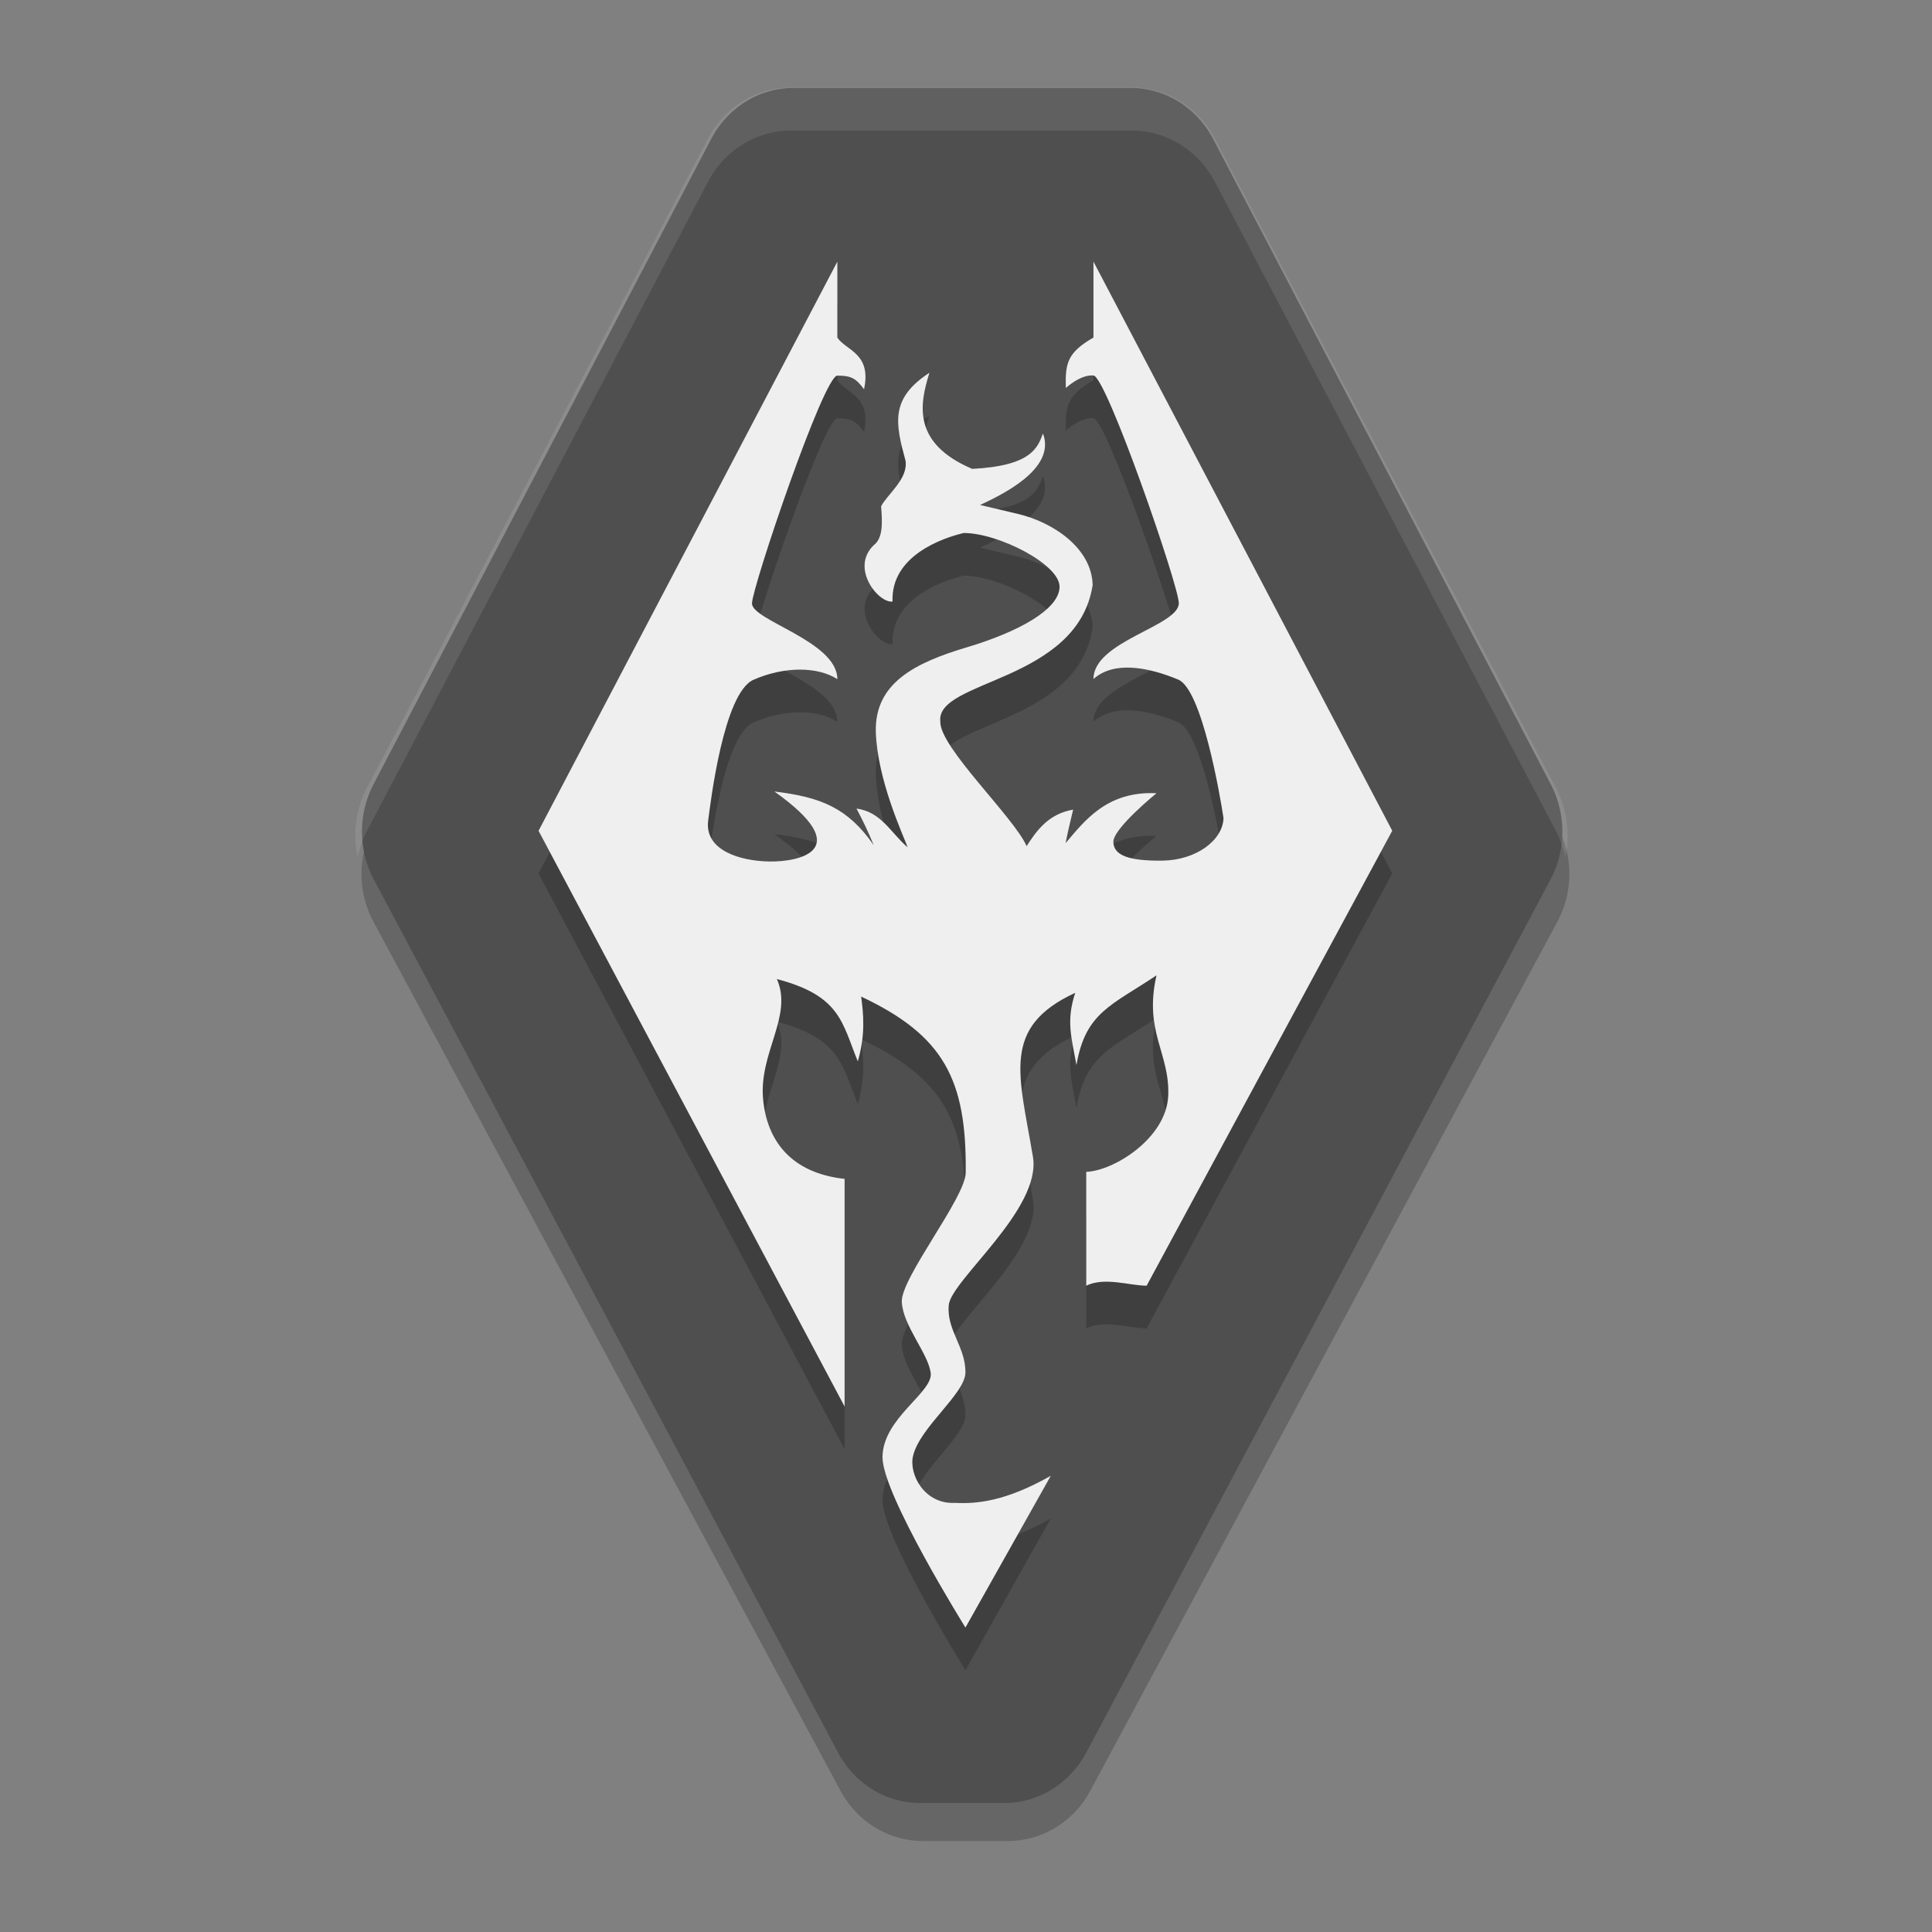 <svg width="32" height="32" version="1.1" xmlns="http://www.w3.org/2000/svg">
 <rect width="100%" height="100%" fill="#808080" stroke="none"/>
 <g transform="matrix(.707 0 0 .707 33.342 16.479)">
  <path d="m-28.521-20.178a2.213 2.297 0 0 0-1.94 1.193l-7.958 15.047a2.213 2.297 0 0 0 0.008 2.223l10.941 20.358a2.213 2.297 0 0 0 1.933 1.179h1.988a2.213 2.297 0 0 0 1.933-1.179l10.941-20.358a2.213 2.297 0 0 0 0.008-2.223l-7.958-15.047a2.213 2.297 0 0 0-1.94-1.193z" style="opacity:.2"/>
  <path d="m-28.572-21.248a2.199 2.307 0 0 0-1.928 1.198l-7.909 15.115a2.199 2.307 0 0 0 0.008 2.233l10.873 20.449a2.199 2.307 0 0 0 1.921 1.184h1.976a2.199 2.307 0 0 0 1.921-1.184l10.873-20.449a2.199 2.307 0 0 0 0.008-2.233l-7.909-15.115a2.199 2.307 0 0 0-1.928-1.198z" style="fill:#4f4f4f"/>
  <path d="m-27.543-16.178-7 13.333 7.17 13.488v-5.333c-1.286-0.141-1.825-0.93-1.91-1.871-0.099-1.088 0.705-1.943 0.324-2.81 1.486 0.39 1.522 1.011 1.895 1.928 0.184-0.641 0.132-1.107 0.079-1.518 1.929 0.91 2.475 1.937 2.449 4.128-7e-3 0.586-1.526 2.468-1.497 3.027 0.029 0.558 0.61 1.19 0.677 1.658 0.066 0.46-1.129 1.061-1.129 1.981 0 0.872 1.943 3.988 1.943 3.988l2-3.556c-1.062 0.605-1.749 0.661-2.246 0.635-0.712 0.037-1.08-0.664-0.983-1.093 0.152-0.678 1.229-1.463 1.229-1.967 0-0.601-0.441-0.984-0.392-1.569 0.049-0.585 2.181-2.247 1.973-3.481-0.324-1.927-0.75-3.034 0.991-3.839-0.219 0.663-0.086 1.048 0.029 1.693 0.208-1.238 0.83-1.401 1.875-2.103-0.302 1.323 0.315 1.82 0.275 2.818-0.041 0.998-1.277 1.764-1.921 1.786v2.667c0.43-0.211 1.02 3.11e-4 1.415 0l5.754-10.658-7-13.333v1.778c-0.615 0.356-0.664 0.605-0.647 1.182 0 0 0.342-0.319 0.647-0.293 0.304 0.026 1.99 4.897 2 5.333-1.5e-5 0.541-2 0.889-2 1.778 0.481-0.427 1.268-0.283 1.985 0.013 0.558 0.23 0.984 2.732 1.062 3.247-0.019 0.524-0.648 0.986-1.433 0.995-0.785 0.009-1.139-0.122-1.148-0.436-0.01-0.314 1.011-1.143 1.011-1.143-1.17-0.057-1.694 0.661-2.13 1.169 0.058-0.305 0.118-0.524 0.177-0.785-0.595 0.102-0.871 0.518-1.09 0.855-0.296-0.679-2.051-2.326-2.022-2.922-0.108-0.979 3.216-0.917 3.569-3.194-0.02-0.864-0.922-1.471-1.753-1.667-0.668-0.157-0.883-0.209-0.883-0.209 0.448-0.214 1.793-0.827 1.472-1.675-0.124 0.335-0.276 0.76-1.659 0.829-1.414-0.606-1.23-1.514-1.001-2.251-0.932 0.605-0.794 1.194-0.56 2.059 0.067 0.428-0.428 0.786-0.572 1.07 0.029 0.357 0.052 0.745-0.174 0.911-0.56 0.543 0.124 1.369 0.442 1.318-0.044-1.073 1.179-1.491 1.669-1.605 0.805-9e-6 2.253 0.733 2.244 1.265-0.01 0.532-0.977 1.056-2.175 1.414-1.198 0.358-2.16 0.829-2.13 1.981 0.037 1.126 0.632 2.396 0.746 2.704-0.399-0.341-0.619-0.834-1.198-0.907 0.138 0.261 0.28 0.552 0.402 0.855-0.605-0.87-1.232-1.124-2.326-1.256 1.925 1.366 0.595 1.652-0.118 1.64-0.68-0.011-1.524-0.257-1.433-0.96 0.055-0.423 0.361-2.989 1.061-3.297 0.738-0.324 1.515-0.306 1.965-0.015 0-0.889-2.013-1.375-2-1.778 0.013-0.403 1.68-5.333 2-5.333s0.433 0.06 0.625 0.319c0.183-0.842-0.421-0.906-0.625-1.208 1e-5 -0.209 0-1.778 0-1.778z" style="opacity:.2"/>
  <path d="m-27.543-17.178-7 13.333 7.17 13.488v-5.333c-1.286-0.141-1.825-0.93-1.91-1.871-0.099-1.088 0.705-1.943 0.324-2.81 1.486 0.39 1.522 1.011 1.895 1.928 0.184-0.641 0.132-1.107 0.079-1.518 1.929 0.91 2.475 1.937 2.449 4.128-7e-3 0.586-1.526 2.468-1.497 3.027 0.029 0.558 0.61 1.19 0.677 1.658 0.066 0.46-1.129 1.061-1.129 1.981 0 0.872 1.943 3.988 1.943 3.988l2-3.556c-1.062 0.605-1.749 0.661-2.246 0.635-0.712 0.037-1.08-0.664-0.983-1.093 0.152-0.678 1.229-1.463 1.229-1.967 0-0.601-0.441-0.984-0.392-1.569 0.049-0.585 2.181-2.247 1.973-3.481-0.324-1.927-0.75-3.034 0.991-3.839-0.219 0.663-0.086 1.048 0.029 1.693 0.208-1.238 0.83-1.401 1.875-2.103-0.302 1.323 0.315 1.82 0.275 2.818-0.041 0.998-1.277 1.764-1.921 1.786v2.667c0.43-0.211 1.02 3.11e-4 1.415 0l5.754-10.658-7-13.333v1.778c-0.615 0.356-0.664 0.605-0.647 1.182 0 0 0.342-0.319 0.647-0.293 0.304 0.026 1.99 4.897 2 5.333-1.5e-5 0.541-2 0.889-2 1.778 0.481-0.427 1.268-0.283 1.985 0.013 0.558 0.23 0.984 2.732 1.062 3.247-0.019 0.524-0.648 0.986-1.433 0.995-0.785 0.009-1.139-0.122-1.148-0.436-0.01-0.314 1.011-1.143 1.011-1.143-1.17-0.057-1.694 0.661-2.13 1.169 0.058-0.305 0.118-0.524 0.177-0.785-0.595 0.102-0.871 0.518-1.09 0.855-0.296-0.679-2.051-2.326-2.022-2.922-0.108-0.979 3.216-0.917 3.569-3.194-0.02-0.864-0.922-1.471-1.753-1.667-0.668-0.157-0.883-0.209-0.883-0.209 0.448-0.214 1.793-0.827 1.472-1.675-0.124 0.335-0.276 0.76-1.659 0.829-1.414-0.606-1.23-1.514-1.001-2.251-0.932 0.605-0.794 1.194-0.56 2.059 0.067 0.428-0.428 0.786-0.572 1.07 0.029 0.357 0.052 0.745-0.174 0.911-0.56 0.543 0.124 1.369 0.442 1.318-0.044-1.073 1.179-1.491 1.669-1.605 0.805-9e-6 2.253 0.733 2.244 1.265-0.01 0.532-0.977 1.056-2.175 1.414-1.198 0.358-2.16 0.829-2.13 1.981 0.037 1.126 0.632 2.396 0.746 2.704-0.399-0.341-0.619-0.834-1.198-0.907 0.138 0.261 0.28 0.552 0.402 0.855-0.605-0.87-1.232-1.124-2.326-1.256 1.925 1.366 0.595 1.652-0.118 1.64-0.68-0.011-1.524-0.257-1.433-0.96 0.055-0.423 0.361-2.989 1.061-3.297 0.738-0.324 1.515-0.306 1.965-0.015 0-0.889-2.013-1.375-2-1.778 0.013-0.403 1.68-5.333 2-5.333s0.433 0.06 0.625 0.319c0.183-0.842-0.421-0.906-0.625-1.208 1e-5 -0.209 0-1.778 0-1.778z" style="fill:#efefef"/>
  <path d="m-28.628-21.26a2.221 2.321 0 0 0-1.948 1.206l-7.988 15.205a2.221 2.321 0 0 0-0.218 1.62 2.221 2.321 0 0 1 0.218-0.61l7.988-15.205a2.221 2.321 0 0 1 1.948-1.206h7.984a2.221 2.321 0 0 1 1.948 1.206l7.988 15.205a2.221 2.321 0 0 1 0.22 0.614 2.221 2.321 0 0 0-0.22-1.624l-7.988-15.205a2.221 2.321 0 0 0-1.948-1.206z" style="fill:#ffffff;opacity:.1"/>
 </g>
</svg>
